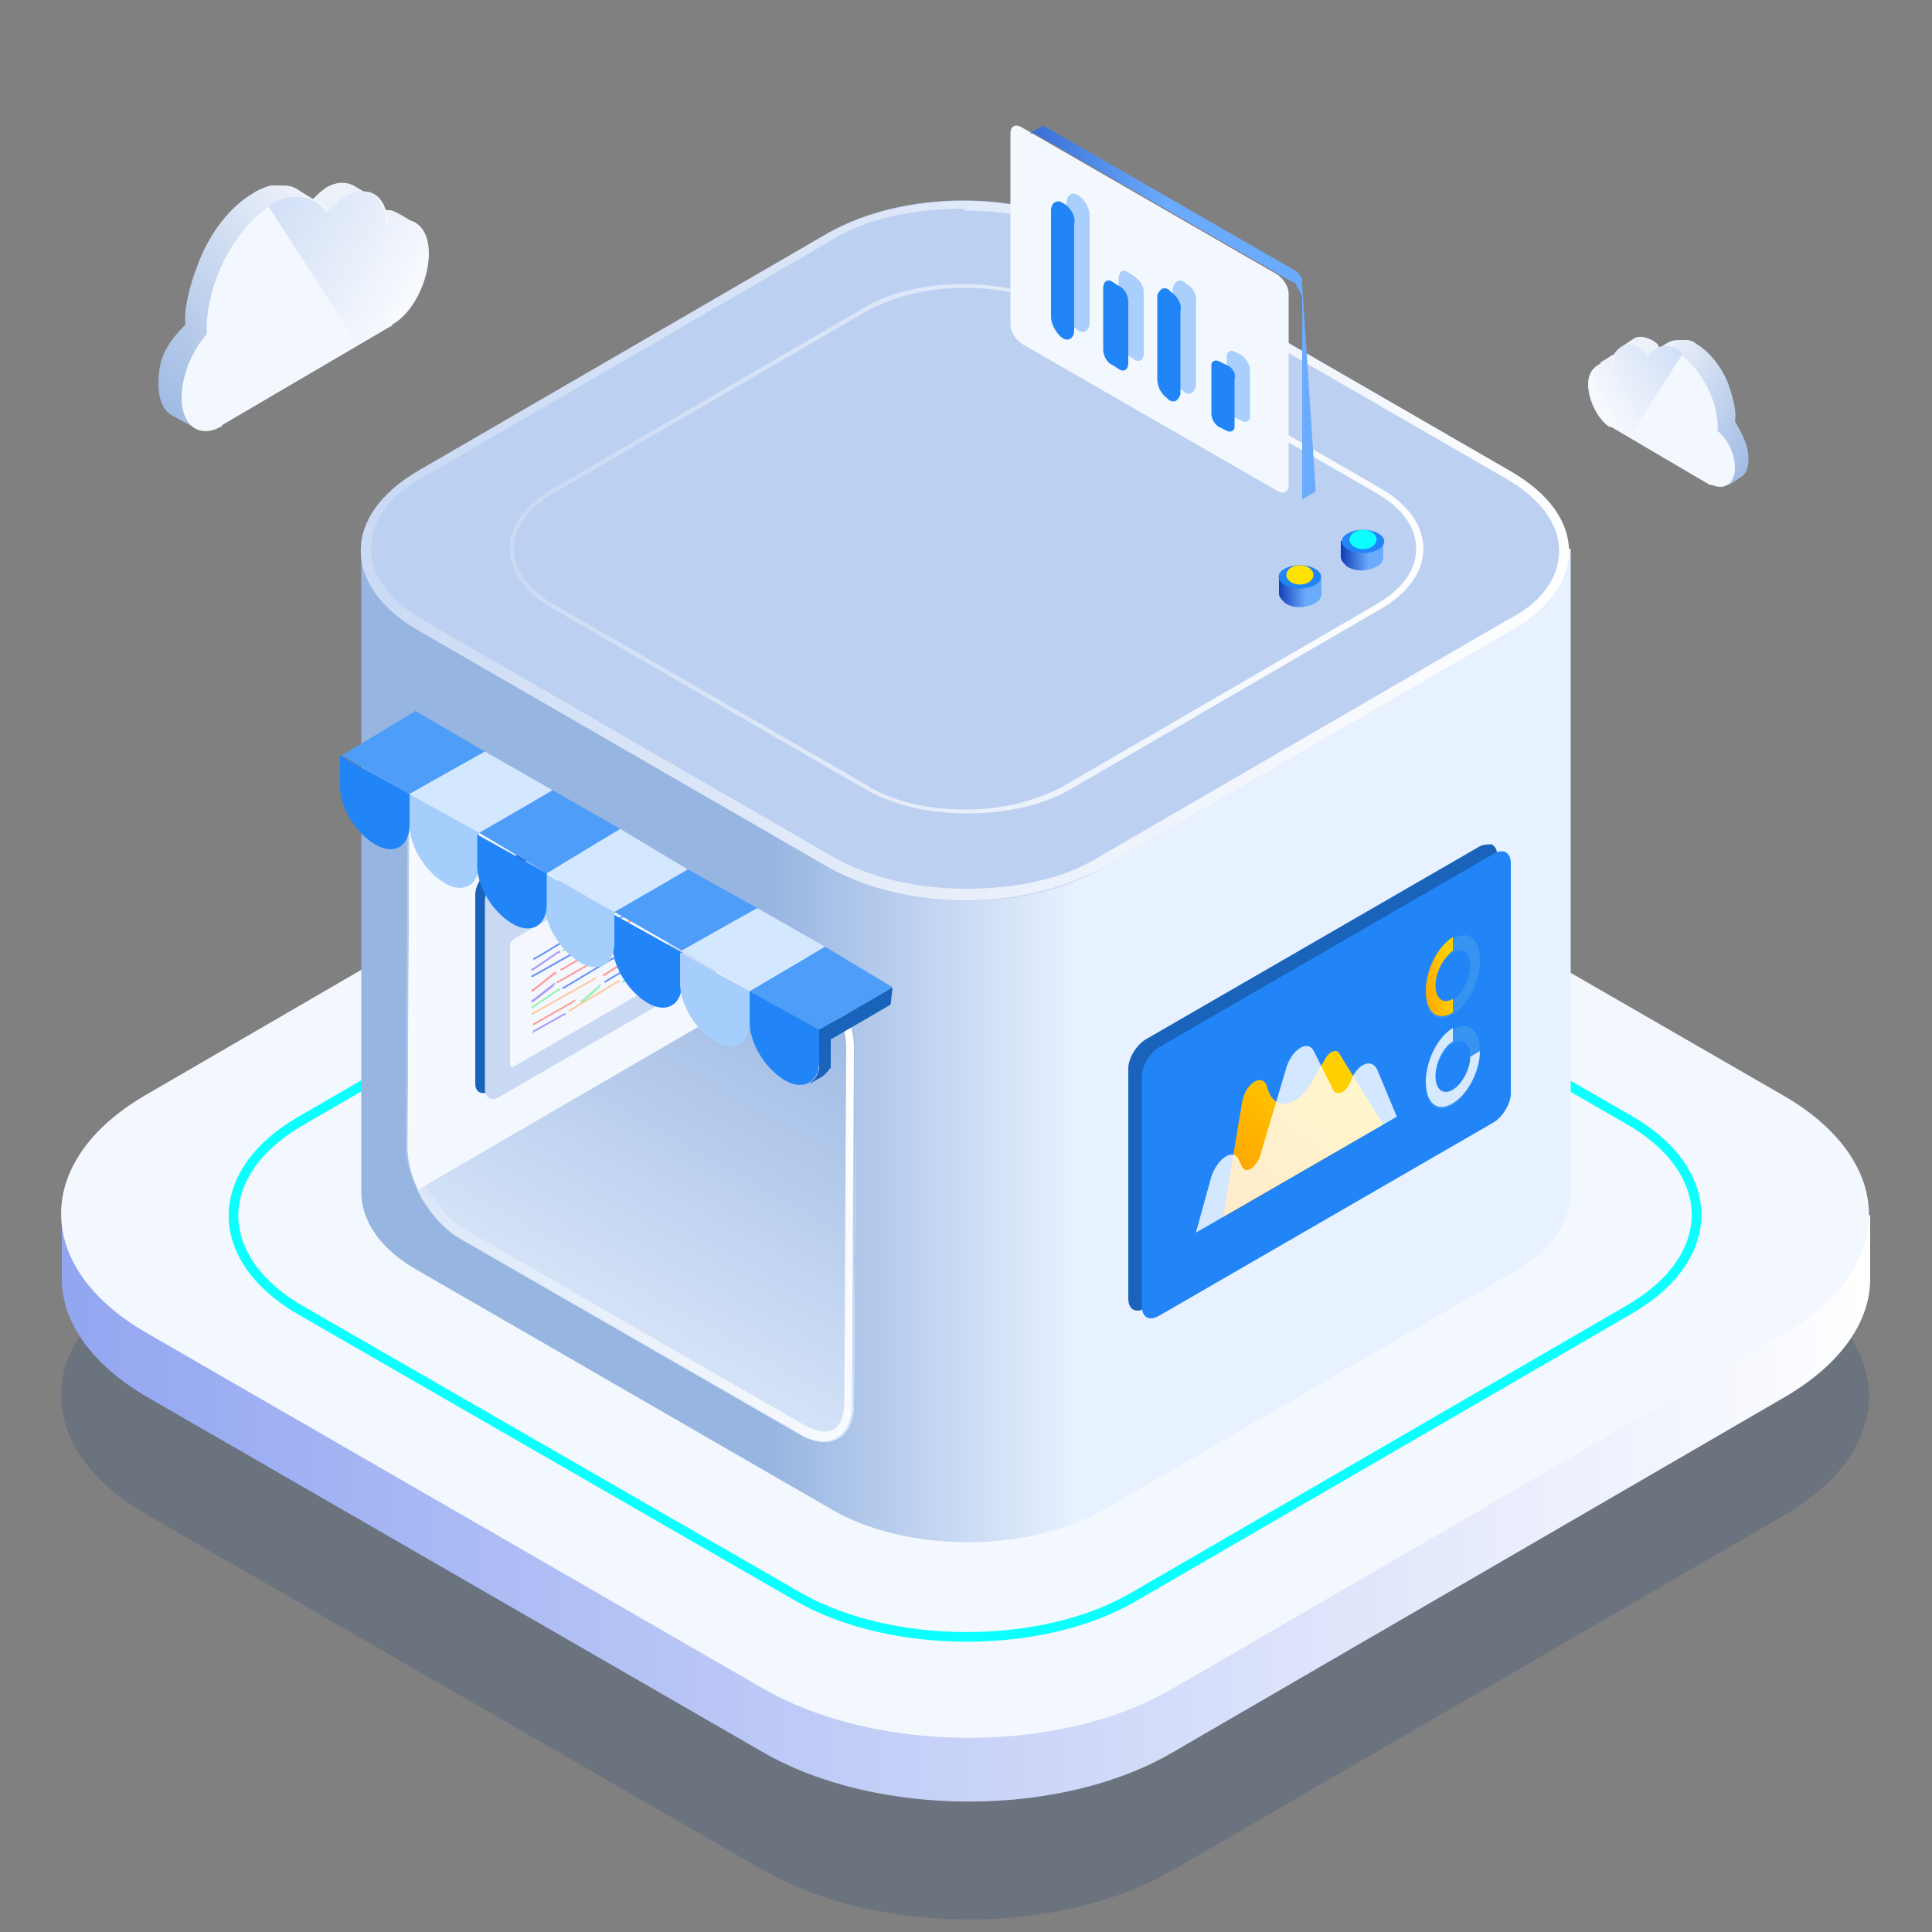 <?xml version="1.0" encoding="utf-8"?>
<svg width="100px" height="100px" viewBox="0 0 100 100" version="1.1" xmlns:xlink="http://www.w3.org/1999/xlink" xmlns="http://www.w3.org/2000/svg">
  <rect x="0" y="0" width="100" height="100" fill="#808080" stroke="none"/>
  <defs>
    <linearGradient gradientUnits="objectBoundingBox" x1="-0.001" y1="0.5" x2="1" y2="0.5" id="gradient_1">
      <stop offset="0%" stop-color="#92A6F1" />
      <stop offset="100%" stop-color="#FFFFFF" />
    </linearGradient>
    <linearGradient gradientUnits="objectBoundingBox" x1="0" y1="0.501" x2="0.998" y2="0.501" id="gradient_2">
      <stop offset="33.75%" stop-color="#97B5E1" />
      <stop offset="59.32%" stop-color="#E8F1FF" />
    </linearGradient>
    <linearGradient gradientUnits="objectBoundingBox" x1="0.996" y1="0.577" x2="0.005" y2="0.422" id="gradient_3">
      <stop offset="0%" stop-color="#FFFFFF" />
      <stop offset="100%" stop-color="#C9D9F4" />
    </linearGradient>
    <linearGradient gradientUnits="objectBoundingBox" x1="0.995" y1="0.579" x2="0.002" y2="0.424" id="gradient_4">
      <stop offset="0%" stop-color="#FFFFFF" />
      <stop offset="100%" stop-color="#C9D9F4" />
    </linearGradient>
    <linearGradient gradientUnits="objectBoundingBox" x1="0.882" y1="-0.044" x2="0.354" y2="0.996" id="gradient_5">
      <stop offset="0%" stop-color="#97B5E1" />
      <stop offset="100%" stop-color="#E8F1FF" />
    </linearGradient>
    <linearGradient gradientUnits="objectBoundingBox" x1="0.951" y1="0.333" x2="0.056" y2="0.668" id="gradient_6">
      <stop offset="0%" stop-color="#FFFFFF" />
      <stop offset="100%" stop-color="#FFFFFF" stop-opacity="0.2" />
    </linearGradient>
    <linearGradient gradientUnits="objectBoundingBox" x1="-0.171" y1="0.86" x2="0.667" y2="0.189" id="gradient_7">
      <stop offset="0%" stop-color="#97B5E1" />
      <stop offset="100%" stop-color="#ECF1FA" />
    </linearGradient>
    <linearGradient gradientUnits="objectBoundingBox" x1="1.081" y1="0.788" x2="-0.189" y2="0.041" id="gradient_8">
      <stop offset="0%" stop-color="#FFFFFF" />
      <stop offset="100%" stop-color="#C9D9F4" />
    </linearGradient>
    <linearGradient gradientUnits="objectBoundingBox" x1="1.17" y1="0.863" x2="0.321" y2="0.21" id="gradient_9">
      <stop offset="0%" stop-color="#97B5E1" />
      <stop offset="100%" stop-color="#ECF1FA" />
    </linearGradient>
    <linearGradient gradientUnits="objectBoundingBox" x1="-0.09" y1="0.801" x2="1.192" y2="0.052" id="gradient_10">
      <stop offset="0%" stop-color="#FFFFFF" />
      <stop offset="100%" stop-color="#C9D9F4" />
    </linearGradient>
    <linearGradient gradientUnits="objectBoundingBox" x1="0.012" y1="0.47" x2="1.021" y2="0.47" id="gradient_11">
      <stop offset="0%" stop-color="#103DB5" />
      <stop offset="64.26%" stop-color="#6BABFD" />
    </linearGradient>
    <linearGradient gradientUnits="objectBoundingBox" x1="-0.018" y1="0.471" x2="0.991" y2="0.471" id="gradient_12">
      <stop offset="0%" stop-color="#103DB5" />
      <stop offset="64.26%" stop-color="#6BABFD" />
    </linearGradient>
    <linearGradient gradientUnits="objectBoundingBox" x1="-0.116" y1="0.654" x2="0.928" y2="0.323" id="gradient_13">
      <stop offset="0%" stop-color="#103DB5" />
      <stop offset="64.26%" stop-color="#6BABFD" />
    </linearGradient>
    <linearGradient gradientUnits="objectBoundingBox" x1="-0.804" y1="1.278" x2="0.91" y2="0.485" id="gradient_14">
      <stop offset="0%" stop-color="#FF8000" />
      <stop offset="100%" stop-color="#FFD000" />
    </linearGradient>
    <linearGradient gradientUnits="objectBoundingBox" x1="-0.229" y1="1.451" x2="0.695" y2="0.16" id="gradient_15">
      <stop offset="0%" stop-color="#FF8000" />
      <stop offset="100%" stop-color="#FFD000" />
    </linearGradient>
  </defs>
  <g id="rpg_build_2x">
    <path d="M100 0L100 0L100 100L0 100L0 0L100 0Z" id="rpg_build_2x" fill="none" stroke="none" />
    <g id="worker" transform="translate(3.162 6.5)">
      <g id="Group" transform="translate(0 29.25)">
        <g id="Group" transform="translate(0 9.4)" opacity="0.4">
          <path d="M89.138 20.95C95.038 24.35 95.038 29.85 89.238 33.25L57.538 51.65C51.738 55.05 42.238 55.05 36.338 51.65L4.438 33.25C-1.462 29.85 -1.462 24.35 4.338 20.95L36.038 2.55C41.838 -0.85 51.338 -0.85 57.238 2.55L89.138 20.95L89.138 20.95Z" id="Vector" fill="#00357C" fill-opacity="0.4" fill-rule="evenodd" stroke="none" />
        </g>
        <g id="Group">
          <path d="M93.638 27.15L0.038 27.15L0.038 30.45C0.038 32.65 1.538 34.85 4.438 36.55L36.338 54.95C42.238 58.35 51.738 58.35 57.538 54.95L89.238 36.55C92.138 34.85 93.638 32.65 93.638 30.45L93.638 27.15L93.638 27.15Z" id="Vector" fill="url(#gradient_1)" fill-rule="evenodd" stroke="none" />
          <g id="Group">
            <path d="M89.138 20.95C95.038 24.35 95.038 29.85 89.238 33.25L57.538 51.65C51.738 55.05 42.238 55.05 36.338 51.65L4.438 33.25C-1.462 29.85 -1.462 24.35 4.338 20.95L36.038 2.55C41.838 -0.85 51.338 -0.85 57.238 2.55L89.138 20.95L89.138 20.95Z" id="Vector" fill="#F3F8FE" fill-rule="evenodd" stroke="none" />
          </g>
        </g>
      </g>
      <g id="Group" transform="translate(8.675 34.325)">
        <path d="M46.785 2.057C44.339 0.681 41.169 0 38.025 0C34.881 0 31.735 0.681 29.338 2.058L29.337 2.059L3.638 16.958L3.637 16.959C1.24 18.336 -0.013 20.206 0 22.127C0.013 24.047 1.293 25.916 3.74 27.293L29.438 42.092L29.44 42.093C31.886 43.469 35.056 44.15 38.2 44.15C41.344 44.15 44.49 43.469 46.887 42.092L46.888 42.091L72.587 27.192L72.588 27.191C74.985 25.814 76.238 23.944 76.225 22.023C76.212 20.103 74.933 18.235 72.487 16.858L72.485 16.857L46.787 2.058L46.785 2.057L46.785 2.057ZM29.588 2.491C31.891 1.169 34.944 0.5 38.025 0.5C41.105 0.5 44.184 1.168 46.538 2.492L46.54 2.493L72.238 17.292L72.24 17.293C74.593 18.616 75.713 20.347 75.725 22.027C75.737 23.706 74.641 25.435 72.338 26.758L72.337 26.759L46.638 41.658L46.637 41.659C44.334 42.981 41.281 43.65 38.2 43.65C35.12 43.65 32.041 42.982 29.687 41.658L29.685 41.657L3.987 26.858L3.864 27.073L3.987 26.858L3.985 26.857C1.632 25.534 0.512 23.803 0.5 22.123C0.488 20.444 1.585 18.715 3.887 17.392L3.888 17.391L29.587 2.492L29.588 2.491L29.588 2.491Z" id="Vector" fill="#0CFFFC" fill-rule="evenodd" stroke="none" />
      </g>
      <g id="Group" transform="translate(15.513 3.875)">
        <path d="M62.625 18.025L0.025 18.025L0.025 51.325C0.025 52.825 1.025 54.325 3.025 55.425L24.325 67.725C28.225 70.025 34.625 70.025 38.525 67.725L59.725 55.425C61.625 54.325 62.625 52.825 62.625 51.325L62.625 18.025L62.625 18.025Z" id="Vector" fill="url(#gradient_2)" fill-rule="evenodd" stroke="none" />
        <path d="M59.525 14.025C63.425 16.325 63.425 19.925 59.625 22.225L38.425 34.525C34.525 36.825 28.225 36.825 24.225 34.525L2.925 22.225C-0.975 19.925 -0.975 16.325 2.925 14.025L24.125 1.725C28.025 -0.575 34.325 -0.575 38.225 1.725L59.525 14.025L59.525 14.025Z" id="Vector" fill="#BCD0F1" fill-rule="evenodd" stroke="none" />
        <g id="Group" transform="translate(0 0.025)">
          <path d="M31.225 0C28.625 0 26.125 0.6 24.125 1.7L2.925 14C-0.975 16.3 -0.975 19.9 2.925 22.2L24.225 34.5C26.225 35.6 28.725 36.2 31.325 36.2C33.925 36.2 36.425 35.6 38.425 34.5L59.625 22.2C63.525 19.9 63.525 16.3 59.525 14L38.225 1.7C36.325 0.6 33.725 0 31.225 0L31.225 0ZM31.225 0.4L31.225 0.5C33.825 0.5 36.225 1.1 38.025 2.1L59.325 14.4C61.025 15.4 62.025 16.7 62.025 18.1C62.025 19.5 61.125 20.8 59.325 21.7L38.125 34C36.325 35.1 33.925 35.6 31.325 35.6C28.725 35.6 26.325 35 24.525 34L3.225 21.7C1.525 20.7 0.525 19.4 0.525 18C0.525 16.6 1.425 15.3 3.225 14.3L24.425 2C26.225 0.9 28.625 0.4 31.225 0.4L31.225 0.4Z" id="Vector" fill="url(#gradient_3)" fill-rule="evenodd" stroke="none" />
        </g>
        <g id="Group" transform="translate(7.712 4.325)">
          <path d="M23.513 0C21.613 0 19.613 0.4 18.213 1.3L2.213 10.6C-0.787 12.3 -0.687 15.1 2.213 16.8L18.313 26.1C19.813 27 21.713 27.4 23.713 27.4C25.613 27.4 27.613 27 29.113 26.1L45.113 16.8C48.013 15.1 48.013 12.3 45.113 10.6L29.013 1.3C27.413 0.5 25.413 0 23.513 0L23.513 0ZM23.513 0.2C25.513 0.2 27.313 0.6 28.713 1.5L44.813 10.8C46.213 11.6 46.913 12.6 46.913 13.7C46.913 14.8 46.213 15.8 44.813 16.6L28.813 25.9C27.413 26.7 25.613 27.2 23.613 27.2C21.613 27.2 19.813 26.8 18.413 25.9L2.313 16.6C0.913 15.8 0.213 14.8 0.213 13.7C0.213 12.6 0.913 11.6 2.313 10.8L18.313 1.5C19.713 0.7 21.513 0.2 23.513 0.2L23.513 0.2Z" id="Vector" fill="url(#gradient_4)" fill-rule="evenodd" stroke="none" />
        </g>
      </g>
      <g id="Group" transform="translate(14.438 30.3)">
        <g id="Group" transform="translate(3.5 2.17)">
          <g id="Group">
            <path d="M20.5 10.53C22 11.43 23.2 13.53 23.2 15.23L23.1 33.73C23.1 35.43 21.9 36.13 20.4 35.33L2.7 25.13C1.2 24.23 0 22.13 0 20.43L0.1 1.93C0.1 0.23 1.3 -0.47 2.8 0.33L20.5 10.53L20.5 10.53Z" id="Vector" fill="#F3F8FE" fill-rule="evenodd" stroke="none" />
            <g id="Clip-path-group">
              <path d="M20.5 10.53C22 11.43 23.2 13.53 23.2 15.23L23.1 33.73C23.1 35.43 21.9 36.13 20.4 35.33L2.7 25.13C1.2 24.23 0 22.13 0 20.43L0.1 1.93C0.1 0.23 1.3 -0.47 2.8 0.33L20.5 10.53L20.5 10.53Z" id="Vector" fill="#F3F8FE" fill-rule="evenodd" stroke="none" />
            </g>
          </g>
          <path d="M23.1 33.73L23.2 15.23C23.2 13.63 22.2 11.73 20.8 10.83L0.5 22.63C1 23.63 1.8 24.63 2.7 25.13L20.4 35.33C21.9 36.13 23.1 35.43 23.1 33.73L23.1 33.73Z" id="Vector" fill="url(#gradient_5)" fill-rule="evenodd" stroke="none" />
          <g id="Group" transform="translate(3.5 3.63)">
            <path d="M5 0L0.7 2.5C0.3 2.7 0 3.3 0 3.7L0 13.5C0 13.9 0.3 14.1 0.7 13.9L14.9 5.7L5 0L5 0Z" id="Vector" fill="#1964BA" fill-rule="evenodd" stroke="none" />
            <path d="M5.5 0.3L1.2 2.8C0.8 3 0.5 3.6 0.5 4L0.5 13.8C0.5 14.2 0.8 14.4 1.2 14.2L15.4 6L5.5 0.3L5.5 0.3Z" id="Vector" fill="#C9D9F4" fill-rule="evenodd" stroke="none" />
            <g id="Group" transform="translate(3.3 2.561)">
              <path d="M0.5 0.05C0.833 -0.078 1 0.05 1 0.307C1 0.564 0.833 0.821 0.5 0.95C0.167 1.078 0 0.95 0 0.693C0.167 0.564 0.333 0.179 0.5 0.05L0.5 0.05Z" id="Vector" fill="#FFFFFF" fill-rule="evenodd" stroke="none" />
            </g>
            <path d="M2 6C1.9 6.1 1.8 6.2 1.8 6.3L1.8 12.5C1.8 12.6 1.9 12.7 2 12.6L9.8 8.1C9.9 8 10 7.9 10 7.8L10 3L8.6 2.2L2 6L2 6Z" id="Vector" fill="#FFFFFF" fill-opacity="0.8" fill-rule="evenodd" stroke="none" />
            <g id="Group" transform="translate(1.4 3.661)">
              <path d="M0.5 0.05C0.833 -0.078 1 0.05 1 0.307C1 0.564 0.833 0.821 0.5 0.95C0.167 1.078 0 0.95 0 0.693C0.167 0.564 0.333 0.179 0.5 0.05L0.5 0.05Z" id="Vector" fill="#FFFFFF" fill-rule="evenodd" stroke="none" />
            </g>
            <g id="Group" transform="translate(2.4 3.161)">
              <path d="M0.5 0.05C0.833 -0.078 1 0.05 1 0.307C1 0.564 0.833 0.821 0.5 0.95C0.167 1.078 0 0.95 0 0.693C9.47381e-14 0.436 0.167 0.179 0.5 0.05L0.5 0.05Z" id="Vector" fill="#FFFFFF" fill-rule="evenodd" stroke="none" />
            </g>
            <g id="组_454_2_" transform="translate(2.891 3.662)">
              <g id="组_445_2_" transform="translate(0 1.299)">
                <path d="M3.3 1.2L0.1 3L0 3C0 3 6.10203e-06 2.9 0.1 2.9L3.3 1.1L3.4 1.1L3.3 1.2L3.3 1.2Z" id="路径_3132_2_" fill="#6491FB" fill-rule="evenodd" stroke="none" />
                <path d="M5.2 0.111L3.8 1L3.7 1C3.7 1 3.7 0.889 3.8 0.889L5.2 0L5.3 0L5.2 0.111L5.2 0.111Z" id="路径_3133_2_" fill="#FF9999" fill-rule="evenodd" stroke="none" />
              </g>
              <g id="组_446_2_" transform="translate(0 1.859)">
                <path d="M3.3 1.1L1.6 2.1L1.5 2.1C1.5 2.1 1.5 2 1.6 2L3.3 1L3.4 1C3.4 1.1 3.3 1.1 3.3 1.1L3.3 1.1Z" id="路径_3134_2_" fill="#FF9999" fill-rule="evenodd" stroke="none" />
                <path d="M1.2 2.325L0.1 3.2L0 3.2C0 3.2 6.10203e-06 3.075 0.1 3.075L1.2 2.2L1.3 2.2C1.3 2.325 1.3 2.325 1.2 2.325L1.2 2.325L1.2 2.325Z" id="路径_3135_2_" fill="#FF9999" fill-rule="evenodd" stroke="none" />
                <path d="M5.2 0.111L3.8 1L3.7 1C3.7 1 3.7 0.889 3.8 0.889L5.2 0L5.3 0C5.2 0 5.2 4.06792e-05 5.2 0.111L5.2 0.111L5.2 0.111Z" id="路径_3136_2_" fill="#A69CFB" fill-rule="evenodd" stroke="none" />
              </g>
              <g id="组_447_2_" transform="translate(0.1 0)">
                <path d="M2.1 2.2L0.1 3.4L0 3.4C0 3.4 6.10203e-06 3.3 0.1 3.3L2.1 2.1L2.2 2.1C2.1 2.1 2.1 2.2 2.1 2.2L2.1 2.2Z" id="路径_3137_2_" fill="#6491FB" fill-rule="evenodd" stroke="none" />
                <path d="M3.3 1.567L2.4 2.4L2.3 2.4C2.3 2.4 2.3 2.233 2.4 2.233L3.3 1.4L3.4 1.4C3.3 1.4 3.3 1.567 3.3 1.567L3.3 1.567Z" id="路径_3138_2_" fill="#A69CFB" fill-rule="evenodd" stroke="none" />
                <path d="M5.8 0.1L3.7 1.3L3.6 1.3C3.6 1.3 3.6 1.2 3.7 1.2L5.8 0L5.9 0C5.85 0 5.825 1.21911e-05 5.812 0.012C5.8 0.025 5.8 0.05 5.8 0.1L5.8 0.1L5.8 0.1Z" id="路径_3139_2_" fill="#94F2B5" fill-rule="evenodd" stroke="none" />
              </g>
              <g id="组_448_2_" transform="translate(0.1 3.279)">
                <path d="M3.7 1.344L5.7 0.144L5.8 0.044C5.8 0.044 5.8 -0.056 5.7 0.044L3.7 1.244L3.7 1.344L3.7 1.344Z" id="路径_3140_2_" fill="#6491FB" fill-rule="evenodd" stroke="none" />
                <path d="M2.5 2.4L3.4 1.624L3.5 1.469C3.5 1.469 3.5 1.314 3.4 1.469L2.5 2.245C2.5 2.245 2.4 2.245 2.5 2.4L2.5 2.4Z" id="路径_3141_2_" fill="#94F2B5" fill-rule="evenodd" stroke="none" />
                <path d="M0 3.544L2.1 2.344L2.2 2.244C2.2 2.244 2.2 2.144 2.1 2.244L0 3.444L0 3.544L0 3.544Z" id="路径_3142_2_" fill="#FF9999" fill-rule="evenodd" stroke="none" />
              </g>
              <g id="组_449_2_" transform="translate(0 0.365)">
                <path d="M1.4 2.711L0.1 3.6L0 3.6C0 3.6 6.10203e-06 3.489 0.1 3.489L1.4 2.6L1.5 2.6C1.5 2.711 1.5 2.711 1.4 2.711L1.4 2.711L1.4 2.711Z" id="路径_3143_2_" fill="#A69CFB" fill-rule="evenodd" stroke="none" />
                <path d="M4.2 1.1L1.7 2.6L1.6 2.6C1.6 2.6 1.6 2.5 1.7 2.5L4.2 1L4.3 1L4.3 1C4.3 1.1 4.3 1.1 4.2 1.1L4.2 1.1Z" id="路径_3144_2_" fill="#94F2B5" fill-rule="evenodd" stroke="none" />
                <path d="M6.1 0.1L4.5 1L4.4 1C4.4 1 4.4 0.9 4.5 0.9L6.1 0L6.2 0C6.2 0 6.1 3.66196e-05 6.1 0.1L6.1 0.1Z" id="路径_3145_2_" fill="#6491FB" fill-rule="evenodd" stroke="none" />
              </g>
              <g id="组_450_2_" transform="translate(0 3.59)">
                <path d="M4.8 0.889L6.1 0L6.2 0C6.2 0 6.2 0.111 6.1 0.111L4.8 1L4.7 1C4.7 1 4.7 0.889 4.8 0.889L4.8 0.889Z" id="路径_3146_2_" fill="#94F2B5" fill-rule="evenodd" stroke="none" />
                <path d="M2 2.4L4.5 0.9L4.6 0.9C4.6 0.9 4.6 1 4.5 1L2 2.5L1.9 2.5C1.9 2.5 1.9 2.5 2 2.4L2 2.4Z" id="路径_3147_2_" fill="#FFC99C" fill-rule="evenodd" stroke="none" />
                <path d="M0.1 3.5L1.7 2.6L1.8 2.6C1.8 2.6 1.8 2.7 1.7 2.7L0.1 3.6L0 3.6C0.1 3.6 0.1 3.5 0.1 3.5L0.1 3.5Z" id="路径_3148_2_" fill="#A69CFB" fill-rule="evenodd" stroke="none" />
              </g>
              <g id="组_451_2_" transform="translate(0 3.242)">
                <path d="M3.3 1.2L0.1 3L0 3C0 3 6.10203e-06 2.9 0.1 2.9L3.3 1.1L3.4 1.1L3.3 1.2L3.3 1.2Z" id="路径_3149_2_" fill="#FFC99C" fill-rule="evenodd" stroke="none" />
                <path d="M5.2 0.111L3.8 1L3.7 1C3.7 1 3.7 0.889 3.8 0.889L5.2 0L5.3 0C5.2 0 5.2 0.111 5.2 0.111L5.2 0.111Z" id="路径_3150_2_" fill="#FF9999" fill-rule="evenodd" stroke="none" />
              </g>
              <g id="组_452_2_" transform="translate(0 2.208)">
                <path d="M1.4 2.811L0.1 3.7L0 3.7C0 3.7 6.10203e-06 3.589 0.1 3.589L1.4 2.7L1.5 2.7C1.5 2.811 1.5 2.811 1.4 2.811L1.4 2.811L1.4 2.811Z" id="路径_3151_2_" fill="#94F2B5" fill-rule="evenodd" stroke="none" />
                <path d="M4.2 1.2L1.7 2.7L1.6 2.7C1.6 2.7 1.6 2.6 1.7 2.6L4.2 1.1L4.3 1.1L4.3 1.1C4.3 1.15 4.3 1.175 4.288 1.188C4.275 1.2 4.25 1.2 4.2 1.2L4.2 1.2L4.2 1.2Z" id="路径_3152_2_" fill="#6491FB" fill-rule="evenodd" stroke="none" />
                <path d="M6.1 0.1L4.5 1L4.4 1C4.4 1 4.4 0.9 4.5 0.9L6.1 0L6.2 0C6.2 0.1 6.1 0.1 6.1 0.1L6.1 0.1Z" id="路径_3153_2_" fill="#94F2B5" fill-rule="evenodd" stroke="none" />
              </g>
              <g id="组_453_2_" transform="translate(0 1.911)">
                <path d="M1.2 2.843L0.1 3.7L0 3.7C0 3.7 6.10203e-06 3.557 0.1 3.557L1.2 2.7L1.3 2.7C1.2 2.7 1.2 2.843 1.2 2.843L1.2 2.843Z" id="路径_3154_2_" fill="#A69CFB" fill-rule="evenodd" stroke="none" />
                <path d="M3.5 1.5L1.4 2.7L1.3 2.7C1.3 2.7 1.3 2.6 1.4 2.6L3.5 1.4L3.6 1.4C3.6 1.4 3.5 1.4 3.5 1.5L3.5 1.5Z" id="路径_3155_2_" fill="#FF9999" fill-rule="evenodd" stroke="none" />
                <path d="M5.8 0.1L3.7 1.3L3.6 1.3C3.6 1.3 3.6 1.2 3.7 1.2L5.8 0L5.9 0C5.9 0 5.9 0.1 5.8 0.1L5.8 0.1Z" id="路径_3156_2_" fill="#FFC99C" fill-rule="evenodd" stroke="none" />
              </g>
            </g>
          </g>
          <g id="Group">
            <g id="Clip-path-group">
              <g id="Group" transform="translate(-0.1 -0.07)">
                <path d="M1.6 0C0.7 0 0.1 0.7 0.1 1.9L0 20.4C0 22.1 1.2 24.2 2.7 25.1L20.4 35.3C20.8 35.6 21.3 35.7 21.6 35.7C22.5 35.7 23.1 35 23.1 33.8L23.2 15.3C23.2 13.6 22 11.5 20.5 10.6L2.8 0.4C2.4 0.1 2 0 1.6 0L1.6 0ZM1.6 0.5C1.9 0.5 2.2 0.6 2.6 0.8L20.3 11C21.6 11.8 22.8 13.7 22.8 15.3L22.7 33.8C22.7 34.1 22.6 35.2 21.7 35.2C21.4 35.2 21.1 35.1 20.7 34.9L3 24.7C1.7 23.9 0.5 22 0.5 20.4L0.6 1.9C0.6 1.6 0.7 0.5 1.6 0.5L1.6 0.5Z" id="Vector" fill="url(#gradient_6)" fill-rule="evenodd" stroke="none" />
              </g>
            </g>
          </g>
        </g>
        <g id="Group">
          <path d="M28.6 14.3L25.5 16.1L22 14.1L21.3 14.5L24.8 16.5L24.8 18.5C24.8 18.6 24.7 18.7 24.7 18.8C24.7 18.9 24.6 18.9 24.6 19C24.5 19.1 24.4 19.2 24.3 19.3L25 18.9C25.1 18.8 25.2 18.7 25.3 18.6C25.3 18.6 25.3 18.5 25.4 18.5L25.4 17L28.5 15.2L28.6 14.3L28.6 14.3Z" id="Vector" fill="#1964BA" fill-rule="evenodd" stroke="none" />
          <g id="Group">
            <g id="Group" transform="translate(0.1 0)">
              <g id="Group">
                <path d="M7.4 2.1L3.5 4.3L0 2.3L3.8 0L7.4 2.1L7.4 2.1Z" id="Vector" fill="#4D9DF9" fill-rule="evenodd" stroke="none" />
              </g>
              <g id="Group" transform="translate(21.1 12.2)">
                <path d="M7.4 2.1L3.6 4.3L0 2.3L3.9 0L7.4 2.1L7.4 2.1Z" id="Vector" fill="#4D9DF9" fill-rule="evenodd" stroke="none" />
              </g>
              <g id="Group" transform="translate(14.1 8.2)">
                <path d="M7.4 2L3.5 4.2L0 2.2L3.8 0L7.4 2L7.4 2Z" id="Vector" fill="#4D9DF9" fill-rule="evenodd" stroke="none" />
              </g>
              <g id="Group" transform="translate(17.6 10.2)">
                <path d="M7.4 2L3.5 4.3L0 2.2L3.9 0L7.4 2L7.4 2Z" id="Vector" fill="#D3E7FE" fill-rule="evenodd" stroke="none" />
              </g>
              <g id="Group" transform="translate(10.6 6.1)">
                <path d="M7.3 2.1L3.5 4.3L0 2.3L3.8 0L7.3 2.1L7.3 2.1Z" id="Vector" fill="#D3E7FE" fill-rule="evenodd" stroke="none" />
              </g>
              <g id="Group" transform="translate(7.1 4.1)">
                <path d="M7.3 2L3.5 4.3L0 2.2L3.8 0L7.3 2L7.3 2Z" id="Vector" fill="#4D9DF9" fill-rule="evenodd" stroke="none" />
              </g>
              <g id="Group" transform="translate(3.5 2.1)">
                <path d="M7.4 2L3.6 4.2L0 2.2L3.9 0L7.4 2L7.4 2Z" id="Vector" fill="#D3E7FE" fill-rule="evenodd" stroke="none" />
              </g>
            </g>
            <g id="Group" transform="translate(0 2.3)">
              <g id="Group" transform="translate(3.6 2)">
                <path d="M3.6 2L3.6 3.6C3.6 4.7 2.8 5.2 1.8 4.6C0.8 4 0 2.7 0 1.6L0 0L3.6 2L3.6 2Z" id="Vector" fill="#A6CEFC" fill-rule="evenodd" stroke="none" />
              </g>
              <g id="Group">
                <path d="M3.6 2L3.6 3.6C3.6 4.7 2.8 5.2 1.8 4.6C0.8 4 0 2.7 0 1.6L0 0L3.6 2L3.6 2Z" id="Vector" fill="#2185F8" fill-rule="evenodd" stroke="none" />
              </g>
              <g id="Group" transform="translate(14.1 8.2)">
                <path d="M3.6 2L3.6 3.6C3.6 4.7 2.8 5.2 1.8 4.6C0.8 4 0 2.7 0 1.6L0 0L3.6 2L3.6 2Z" id="Vector" fill="#2185F8" fill-rule="evenodd" stroke="none" />
              </g>
              <g id="Group" transform="translate(10.6 6.1)">
                <path d="M3.6 2L3.6 3.6C3.6 4.7 2.8 5.2 1.8 4.6C0.8 4 0 2.7 0 1.6L0 0L3.6 2L3.6 2Z" id="Vector" fill="#A6CEFC" fill-rule="evenodd" stroke="none" />
              </g>
              <g id="Group" transform="translate(7.1 4.1)">
                <path d="M3.6 2L3.6 3.6C3.6 4.7 2.8 5.2 1.8 4.6C0.8 4 0 2.7 0 1.6L0 0L3.6 2L3.6 2Z" id="Vector" fill="#2185F8" fill-rule="evenodd" stroke="none" />
              </g>
              <g id="Group" transform="translate(17.6 10.2)">
                <g id="Group">
                  <path d="M3.6 2L3.6 3.6C3.6 4.7 2.8 5.2 1.8 4.6C0.8 4 0 2.7 0 1.6L0 0L3.6 2L3.6 2Z" id="Vector" fill="#A6CEFC" fill-rule="evenodd" stroke="none" />
                </g>
                <g id="Group" transform="translate(3.6 2)">
                  <path d="M3.6 2L3.6 3.6C3.6 4.7 2.8 5.2 1.8 4.6C0.8 4 0 2.7 0 1.6L0 0L3.6 2L3.6 2Z" id="Vector" fill="#2185F8" fill-rule="evenodd" stroke="none" />
                </g>
              </g>
            </g>
          </g>
        </g>
      </g>
      <g id="Group" transform="translate(5.038 2.961)">
        <path d="M4.76837e-07 10.439C4.76837e-07 11.239 0.3 11.839 0.7 12.039L1.8 12.639C1.8 12.639 12.8 4.439 12.8 3.039C12.8 3.039 12.8 2.539 12.7 2.239C12.9 2.139 13.2 2.039 13.2 2.039C13 1.939 12.4 1.539 12.1 1.439C11.7 1.339 11 1.539 10.8 1.639C10.8 1.339 10.7 1.039 10.6 0.839L11.1 0.739L10.1 0.139C9.7 -0.061 9.2 -0.061 8.7 0.239C8.4 0.439 8.2 0.639 8 0.839C8 0.839 7.5 0.539 7.2 0.339C6.9 0.139 6.6 0.139 6.3 0.139L5.8 0.139C5.5 0.239 5.2 0.339 4.9 0.539C3.7 1.239 2.6 2.639 2 4.339C1.6 5.339 1.3 6.639 1.4 7.339C0.2 8.539 4.76837e-07 9.339 4.76837e-07 10.439L4.76837e-07 10.439Z" id="路径_1684_22_" fill="url(#gradient_7)" fill-rule="evenodd" stroke="none" />
        <path d="M1.2 11.139C1.2 12.539 2.1 13.239 3.2 12.639C3.2 12.639 3.3 12.639 3.3 12.539L12 7.439C12 7.439 12.1 7.439 12.1 7.339C13.2 6.739 14 5.039 14 3.639C14 2.239 13.1 1.539 12 2.139L11.9 2.139C11.8 0.639 10.9 0.039 9.7 0.739C9.4 0.939 9.1 1.239 8.8 1.539C8.2 0.639 7.1 0.439 5.9 1.139C4 2.239 2.4 5.239 2.5 7.839C1.7 8.739 1.2 10.039 1.2 11.139L1.2 11.139Z" id="路径_1685_22_" fill="#F3F8FE" fill-rule="evenodd" stroke="none" />
        <path d="M12 7.339C13.1 6.739 13.9 5.039 13.9 3.639C13.9 2.239 13 1.539 11.9 2.139L11.8 2.139C11.7 0.639 10.8 0.039 9.6 0.739C9.3 0.939 9 1.239 8.7 1.539C8.1 0.639 7 0.439 5.8 1.139L5.7 1.239L10.3 8.339L11.8 7.439C11.9 7.439 12 7.439 12 7.339L12 7.339Z" id="Vector" fill="url(#gradient_8)" fill-rule="evenodd" stroke="none" />
      </g>
      <g id="Group" transform="translate(79.038 10.934)">
        <path d="M8.3 6.366C8.3 6.866 8.1 7.166 7.9 7.266L7.3 7.666C7.3 7.666 0.8 2.866 0.8 1.966C0.8 1.966 0.8 1.666 0.9 1.466C0.8 1.466 0.6 1.366 0.6 1.366C0.7 1.266 1.1 1.066 1.2 0.966C1.4 0.866 1.9 0.966 2 1.066C2 0.866 2 0.766 2.1 0.566L1.8 0.466L2.4 0.066C2.6 -0.034 2.9 -0.034 3.3 0.166C3.5 0.266 3.6 0.366 3.7 0.566C3.7 0.566 4 0.366 4.2 0.266C4.4 0.166 4.6 0.166 4.8 0.166L5.1 0.166C5.3 0.166 5.5 0.266 5.6 0.366C6.3 0.766 7 1.666 7.3 2.566C7.5 3.166 7.7 3.866 7.6 4.366C8.1 5.266 8.3 5.666 8.3 6.366L8.3 6.366Z" id="路径_1684_21_" fill="url(#gradient_9)" fill-rule="evenodd" stroke="none" />
        <path d="M7.6 6.766C7.6 7.566 7.1 7.966 6.4 7.666L6.3 7.666L1.2 4.666L1.1 4.666C0.5 4.266 0 3.266 0 2.466C0 1.666 0.5 1.266 1.2 1.566C1.2 0.666 1.8 0.266 2.5 0.666C2.7 0.766 2.9 0.966 3 1.066C3.4 0.566 4 0.366 4.7 0.866C5.8 1.566 6.8 3.366 6.7 4.866C7.3 5.366 7.6 6.166 7.6 6.766L7.6 6.766Z" id="路径_1685_21_" fill="#F3F8FE" fill-rule="evenodd" stroke="none" />
        <path d="M1.2 4.566C0.6 4.166 0.1 3.166 0.1 2.366C0.1 1.566 0.6 1.166 1.3 1.466C1.3 0.566 1.9 0.166 2.6 0.566C2.8 0.666 3 0.866 3.1 0.966C3.5 0.466 4.1 0.266 4.8 0.766L4.9 0.866L2.2 5.066L1.2 4.566L1.2 4.566Z" id="Vector" fill="url(#gradient_10)" fill-rule="evenodd" stroke="none" />
      </g>
      <g id="Group" transform="translate(63.017 20.92)">
        <g id="Group" transform="translate(3.221 0)">
          <path d="M0 0.58L0 1.38C0 1.58 0.1 1.68 0.3 1.88C0.7 2.18 1.4 2.18 1.9 1.88C2.1 1.78 2.2 1.58 2.2 1.38L2.2 0.58L0 0.58L0 0.58Z" id="Vector" fill="url(#gradient_11)" fill-rule="evenodd" stroke="none" />
          <g id="Group" transform="translate(0.047 0)">
            <path d="M2.202 0.606C2.203 0.275 1.711 0.005 1.103 0.003C0.496 0.001 0.003 0.269 0.002 0.6C0.001 0.931 0.492 1.201 1.1 1.203C1.708 1.205 2.201 0.938 2.202 0.606L2.202 0.606Z" id="Vector" fill="#2185F8" fill-rule="evenodd" stroke="none" />
          </g>
          <g id="Group" transform="translate(0.448 0.001)">
            <path d="M1.401 0.504C1.402 0.228 1.089 0.003 0.703 0.002C0.316 0.001 0.002 0.224 0.001 0.5C0.001 0.776 0.313 1.001 0.7 1.002C1.087 1.003 1.401 0.78 1.401 0.504L1.401 0.504Z" id="Vector" fill="#0CFFFC" fill-rule="evenodd" stroke="none" />
          </g>
        </g>
        <g id="Group" transform="translate(0 1.835)">
          <path d="M0.021 0.644L0.021 1.444C0.021 1.644 0.121 1.744 0.321 1.944C0.721 2.244 1.421 2.244 1.921 1.944C2.121 1.844 2.221 1.644 2.221 1.444L2.221 0.644L0.021 0.644L0.021 0.644Z" id="Vector" fill="url(#gradient_12)" fill-rule="evenodd" stroke="none" />
          <g id="Group">
            <path d="M2.202 0.606C2.203 0.275 1.711 0.005 1.103 0.003C0.496 0.001 0.003 0.269 0.002 0.6C0.001 0.931 0.492 1.201 1.1 1.203C1.708 1.205 2.201 0.938 2.202 0.606L2.202 0.606Z" id="Vector" fill="#2185F8" fill-rule="evenodd" stroke="none" />
          </g>
          <g id="Group" transform="translate(0.401 0.001)">
            <path d="M1.401 0.504C1.402 0.228 1.089 0.003 0.703 0.002C0.316 0.001 0.002 0.224 0.001 0.5C0.001 0.776 0.313 1.001 0.7 1.002C1.087 1.003 1.401 0.78 1.401 0.504L1.401 0.504Z" id="Vector" fill="#FFE200" fill-rule="evenodd" stroke="none" />
          </g>
        </g>
      </g>
      <g id="Group" transform="translate(49.138 0)">
        <g id="Group">
          <path d="M13.8 7.7C14.1 7.9 14.4 8.3 14.4 8.7L14.4 18.6C14.4 19 14.1 19.1 13.8 18.9L0.6 11.3C0.3 11.1 0 10.7 0 10.3L0 0.4C0 2.41399e-06 0.3 -0.1 0.6 0.1L13.8 7.7L13.8 7.7Z" id="Vector" fill="#F3F8FE" fill-rule="evenodd" stroke="none" />
        </g>
        <path d="M15.1 8.2L15.1 7.9C15.1 7.9 15.1 7.8 15 7.8C15 7.8 15 7.7 14.9 7.7L14.9 7.6L1.7 1.54078e-05L1 0.4L1.2 0.4C1.3 0.4 1.3 0.4 1.4 0.5L14.6 8.1C14.7 8.1 14.8 8.2 14.8 8.3C14.8 8.3 14.9 8.4 14.9 8.5L15 8.6C15 8.7 15.1 8.8 15.1 8.9L15.1 19.3C15.1 19.32 15.096 19.336 15.09 19.349L15 19.4C15 19.4 15.064 19.4 15.09 19.349L15.7 19L15.8 18.9L15.1 8.2L15.1 8.2Z" id="Vector" fill="url(#gradient_13)" fill-rule="evenodd" stroke="none" />
        <g id="Group" transform="translate(2.9 3.522)" opacity="0.35">
          <path d="M0.6 0.078C0.3 -0.122 0 0.078 0 0.478L0 5.978C0 6.378 0.3 6.878 0.6 7.078C0.9 7.278 1.2 7.078 1.2 6.678L1.2 1.178C1.2 0.678 0.9 0.278 0.6 0.078L0.6 0.078Z" id="Vector" fill="#2185F8" fill-rule="evenodd" stroke="none" />
          <path d="M3.5 4.278L3.2 4.078C2.9 3.878 2.7 4.078 2.7 4.378L2.7 7.578C2.7 7.878 2.9 8.278 3.2 8.378L3.5 8.578C3.8 8.778 4 8.578 4 8.278L4 5.078C4 4.778 3.8 4.478 3.5 4.278L3.5 4.278Z" id="Vector" fill="#2185F8" fill-rule="evenodd" stroke="none" />
          <path d="M6.2 4.678L6.1 4.578C5.8 4.378 5.6 4.578 5.5 4.878L5.5 9.178C5.5 9.578 5.7 9.978 6 10.178L6.1 10.278C6.4 10.479 6.6 10.278 6.7 9.978L6.7 5.678C6.8 5.278 6.5 4.778 6.2 4.678L6.2 4.678Z" id="Vector" fill="#2185F8" fill-rule="evenodd" stroke="none" />
          <path d="M8.7 8.178L9.1 8.378C9.3 8.578 9.5 8.878 9.5 9.078L9.5 11.579C9.5 11.778 9.3 11.879 9.1 11.778L8.7 11.579C8.5 11.479 8.3 11.178 8.3 10.879L8.3 8.378C8.3 8.178 8.5 8.078 8.7 8.178L8.7 8.178Z" id="Vector" fill="#2185F8" fill-rule="evenodd" stroke="none" />
        </g>
        <g id="Group" transform="translate(2.1 3.922)">
          <path d="M0.6 0.078C0.3 -0.122 0 0.078 0 0.478L0 5.978C0 6.378 0.3 6.878 0.6 7.078C0.9 7.278 1.2 7.078 1.2 6.678L1.2 1.178C1.3 0.778 1 0.278 0.6 0.078L0.6 0.078Z" id="Vector" fill="#2185F8" fill-rule="evenodd" stroke="none" />
          <path d="M3.5 4.378L3.2 4.178C2.9 3.978 2.7 4.178 2.7 4.478L2.7 7.678C2.7 7.978 2.9 8.378 3.2 8.478L3.5 8.678C3.8 8.878 4 8.678 4 8.378L4 5.178C4 4.878 3.8 4.478 3.5 4.378L3.5 4.378Z" id="Vector" fill="#2185F8" fill-rule="evenodd" stroke="none" />
          <path d="M6.2 4.678L6.1 4.578C5.8 4.378 5.6 4.578 5.5 4.878L5.5 9.178C5.5 9.578 5.7 9.978 6 10.178L6.1 10.278C6.4 10.479 6.6 10.278 6.7 9.978L6.7 5.678C6.8 5.278 6.5 4.878 6.2 4.678L6.2 4.678Z" id="Vector" fill="#2185F8" fill-rule="evenodd" stroke="none" />
          <path d="M9.1 8.478L8.7 8.278C8.5 8.178 8.3 8.278 8.3 8.478L8.3 10.979C8.3 11.278 8.5 11.579 8.7 11.678L9.1 11.878C9.3 11.978 9.5 11.879 9.5 11.678L9.5 9.178C9.6 8.978 9.4 8.578 9.1 8.478L9.1 8.478Z" id="Vector" fill="#2185F8" fill-rule="evenodd" stroke="none" />
        </g>
      </g>
      <g id="Group" transform="translate(55.238 37.2)">
        <g id="Group">
          <path d="M18.2 0.1C18.4 0 18.7 0 18.8 0C19 0.1 19.1 0.3 19.1 0.6L19.1 12.5C19.1 13 18.7 13.7 18.2 14L0.9 24C0.4 24.3 0 24.1 0 23.5L0 11.6C0 11.1 0.4 10.4 0.9 10.1L18.2 0.1L18.2 0.1Z" id="Vector" fill="#1964BA" fill-rule="evenodd" stroke="none" />
        </g>
        <g id="Group" transform="translate(0.7 0.362)">
          <path d="M18.2 0.138C18.7 -0.162 19.1 0.038 19.1 0.638L19.1 12.538C19.1 13.038 18.7 13.738 18.2 14.038L0.9 24.038C0.4 24.338 0 24.138 0 23.538L0 11.638C0 11.138 0.4 10.438 0.9 10.138L18.2 0.138L18.2 0.138Z" id="Vector" fill="#2185F8" fill-rule="evenodd" stroke="none" />
        </g>
        <g id="Group" transform="translate(3.5 4.706)">
          <path d="M14.7 1.294C14.7 2.394 14.1 3.594 13.3 4.094C12.5 4.594 11.9 4.094 11.9 2.994C11.9 1.894 12.5 0.694 13.3 0.194C14.1 -0.306 14.7 0.194 14.7 1.294L14.7 1.294ZM14.2 1.594C14.2 0.894 13.8 0.594 13.3 0.894C12.8 1.194 12.4 1.994 12.4 2.694C12.4 3.394 12.8 3.694 13.3 3.394C13.8 2.994 14.2 2.194 14.2 1.594L14.2 1.594Z" id="路径_1323_1_" fill="#67B6DE" fill-opacity="0.3" fill-rule="evenodd" stroke="none" />
          <path d="M14.7 5.994C14.7 7.094 14.1 8.294 13.3 8.794C12.5 9.294 11.9 8.794 11.9 7.694C11.9 6.594 12.5 5.394 13.3 4.894C14.1 4.394 14.7 4.894 14.7 5.994L14.7 5.994ZM14.2 6.294C14.2 5.594 13.8 5.294 13.3 5.594C12.8 5.894 12.4 6.694 12.4 7.394C12.4 8.094 12.8 8.394 13.3 8.094C13.8 7.694 14.2 6.994 14.2 6.294L14.2 6.294Z" id="路径_1324_1_" fill="#67B6DE" fill-opacity="0.3" fill-rule="evenodd" stroke="none" />
          <path d="M14.7 5.994C14.7 7.094 14 8.294 13.3 8.694C12.5 9.194 11.9 8.694 11.9 7.594C11.9 6.494 12.5 5.294 13.3 4.794L13.3 5.494C12.8 5.794 12.4 6.594 12.4 7.294C12.4 7.994 12.8 8.294 13.3 7.994C13.8 7.694 14.2 6.894 14.2 6.294L14.7 5.994L14.7 5.994Z" id="路径_1325_1_" fill="#FFFFFF" fill-opacity="0.8" fill-rule="evenodd" stroke="none" />
          <path d="M12.4 2.594C12.4 3.294 12.8 3.594 13.3 3.294L13.3 3.994C12.5 4.494 11.9 3.994 11.9 2.894C11.9 1.794 12.5 0.594 13.3 0.094L13.3 0.794C12.8 1.194 12.4 1.894 12.4 2.594L12.4 2.594Z" id="路径_1326_1_" fill="url(#gradient_14)" fill-rule="evenodd" stroke="none" />
          <path d="M1.4 14.594L2.4 8.594C2.6 7.594 3.5 7.094 3.7 7.894C4 9.094 5.2 8.994 6 7.594L6.7 6.394C6.9 5.994 7.3 5.894 7.4 6.094L9.7 9.794L1.4 14.594L1.4 14.594Z" id="路径_1327_1_" fill="url(#gradient_15)" fill-rule="evenodd" stroke="none" />
          <path d="M10.4 9.394L0 15.394L0.8 12.494C1.1 11.594 1.9 10.994 2.2 11.594L2.4 11.994C2.6 12.394 3.1 11.994 3.3 11.494L4.7 6.794C5 5.894 5.8 5.394 6.1 5.994L7.1 7.994C7.3 8.394 7.8 8.094 8 7.594C8.3 6.694 9.1 6.294 9.4 6.994L10.4 9.394L10.4 9.394Z" id="路径_1328_1_" fill="#FFFFFF" fill-opacity="0.8" fill-rule="evenodd" stroke="none" />
        </g>
      </g>
    </g>
  </g>
</svg>